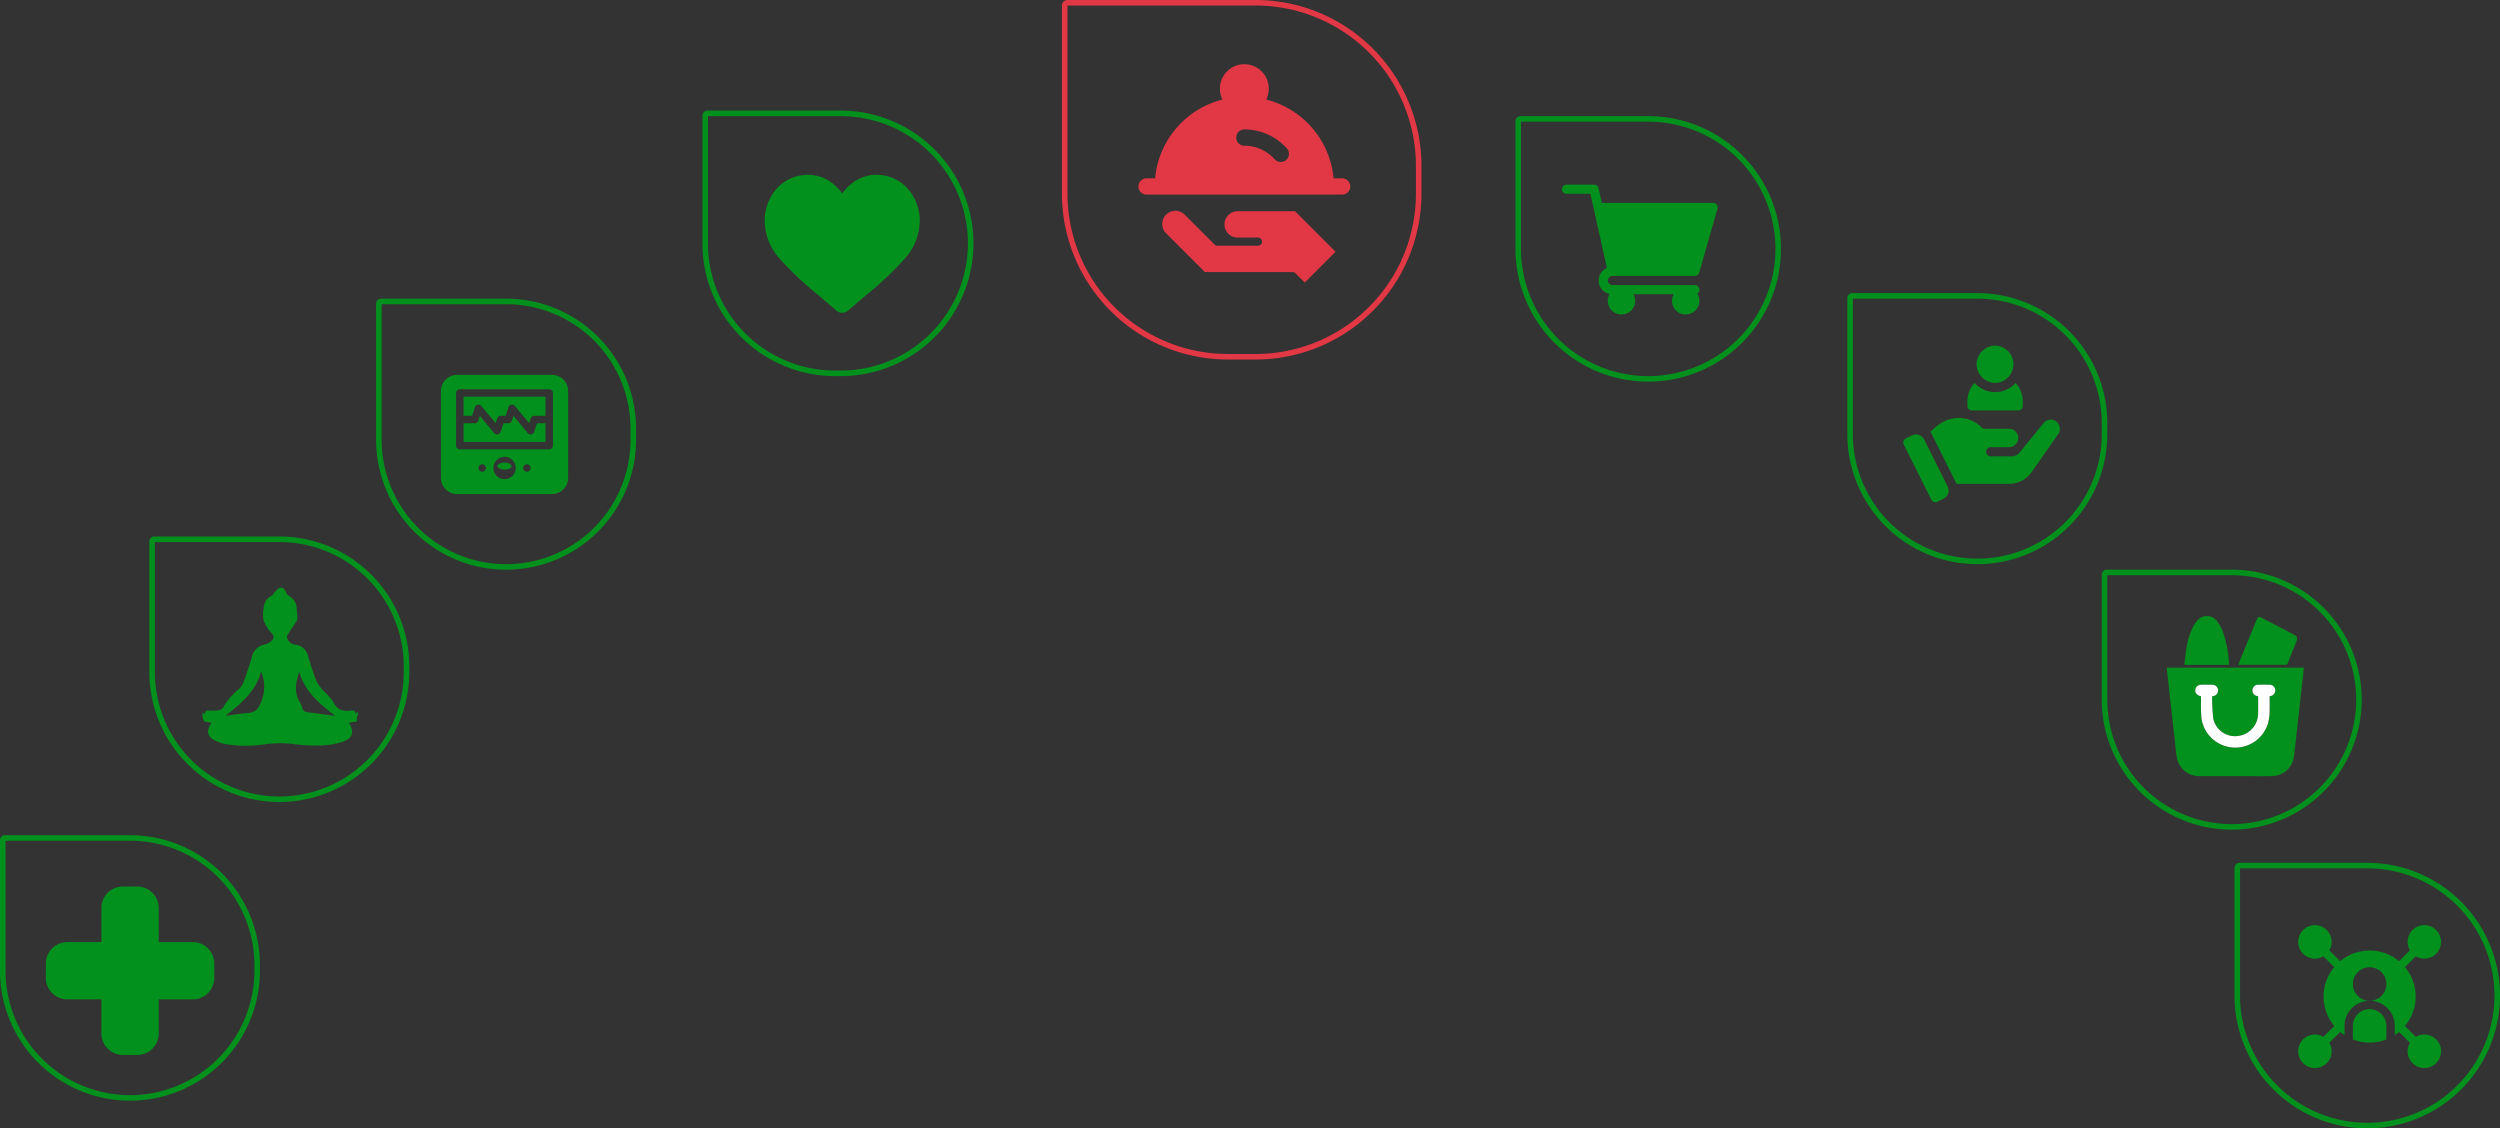 <svg xmlns="http://www.w3.org/2000/svg" width="452" height="204" viewBox="0 0 452 204">
  <rect x="0" y="0" width="452" height="204" fill="#333333" stroke="none"/>
  <g id="icons" transform="translate(-106 -466)">
    <g id="Group_10742" data-name="Group 10742" transform="translate(244.257 497.607)">
      <g id="WELLNESS" transform="translate(0 0)">
        <g id="_684262" data-name="684262" transform="translate(0 0)">
          <g id="Group_10594" data-name="Group 10594" transform="translate(0 0)">
            <path id="_1077086" data-name="1077086" d="M25.808,2.441A7.538,7.538,0,0,0,20.2,0a7.052,7.052,0,0,0-4.4,1.52A9.011,9.011,0,0,0,14.016,3.38,9.006,9.006,0,0,0,12.235,1.52,7.051,7.051,0,0,0,7.831,0,7.538,7.538,0,0,0,2.224,2.441,8.762,8.762,0,0,0,0,8.424a10.433,10.433,0,0,0,2.78,6.829,59.285,59.285,0,0,0,6.96,6.532c.964.822,2.057,1.753,3.192,2.746a1.646,1.646,0,0,0,2.167,0c1.135-.993,2.229-1.925,3.193-2.747a59.251,59.251,0,0,0,6.959-6.532,10.432,10.432,0,0,0,2.78-6.829,8.761,8.761,0,0,0-2.224-5.983Zm0,0" transform="translate(0 0)" fill="#02911c"/>
          </g>
        </g>
      </g>
    </g>
    <g id="Group_10744" data-name="Group 10744" transform="translate(114.292 626.285)">
      <g id="medical" transform="translate(0 0)">
        <g id="_119059" data-name="119059" transform="translate(0 0)">
          <path id="Path_6045" data-name="Path 6045" d="M26.569,10.045H20.407V3.882A3.882,3.882,0,0,0,16.525,0h-2.6a3.882,3.882,0,0,0-3.882,3.882v6.163H3.883A3.882,3.882,0,0,0,0,13.927v2.6A3.882,3.882,0,0,0,3.883,20.4h6.163v6.163a3.883,3.883,0,0,0,3.882,3.883h2.6a3.882,3.882,0,0,0,3.882-3.883V20.4h6.163a3.882,3.882,0,0,0,3.883-3.881v-2.6A3.882,3.882,0,0,0,26.569,10.045Z" transform="translate(-0.002 0)" fill="#02911c"/>
        </g>
      </g>
    </g>
    <g id="Group_10740" data-name="Group 10740" transform="translate(142.601 572.24)">
      <g id="spiritual" transform="translate(0)">
        <g id="Group_10697" data-name="Group 10697" transform="translate(0)">
          <path id="Path_6274" data-name="Path 6274" d="M198.278,150.624c1.061,1.728.694,2.887-1.309,3.5a14.542,14.542,0,0,1-3.892.619,31.356,31.356,0,0,1-5.194-.307,19.878,19.878,0,0,0-4.945.112,22.444,22.444,0,0,1-7.048-.074,7.677,7.677,0,0,1-1.623-.516c-1.611-.75-1.886-1.866-.816-3.329l-1.317-.216a4.184,4.184,0,0,1-.327-.8,4.644,4.644,0,0,1,.027-.862l.469.33c-.1-.664.242-.7.733-.664a7.7,7.7,0,0,0,1.781-.051,1.248,1.248,0,0,0,.757-.559,12.215,12.215,0,0,1,2.82-3.284,3.4,3.4,0,0,0,.9-1.418c.527-1.433,1-2.887,1.435-4.351a2.877,2.877,0,0,1,2.362-2.278,2.6,2.6,0,0,0,1.247-.708c.38-.374.466-.781-.022-1.32a6.586,6.586,0,0,1-1.483-2.393,6.426,6.426,0,0,1,.079-2.5,2.5,2.5,0,0,1,1.5-1.95c.165-.084.222-.358.369-.5.327-.323.638-.792,1.03-.884.559-.131.91.33,1.114.872a1.2,1.2,0,0,0,.487.59,2.62,2.62,0,0,1,1.411,2.184c.049.559.124,1.115.149,1.675a1.225,1.225,0,0,1-.137.672c-.516.821-1.081,1.611-1.6,2.431a.936.936,0,0,0-.136.662,1.765,1.765,0,0,0,1.571,1.214,2.682,2.682,0,0,1,2.235,2.094c.455,1.511.918,3.026,1.507,4.488a7.272,7.272,0,0,0,1.293,1.789,10.973,10.973,0,0,1,1.778,2.027c.686,1.475,1.808,1.675,3.172,1.512.57-.069.894.042.8.775l.236-.484.283.146c-.1.336-.206.669-.277,1.009a1.954,1.954,0,0,0,.045.514ZM182.4,141.4c-1,3.633-3.713,5.853-6.482,7.98,1.384-.181,2.76-.414,4.146-.525a2.273,2.273,0,0,0,2.1-1.479A7.022,7.022,0,0,0,182.4,141.4Zm13.4,7.984c-2.788-2.109-5.478-4.353-6.508-7.979-.6,1.894-1,3.735.12,5.544a3.065,3.065,0,0,1,.435.991c.111.574.462.729.975.791C192.486,148.939,194.146,149.169,195.8,149.389Z" transform="translate(-171.792 -126.197)" fill="#02911c"/>
        </g>
      </g>
    </g>
    <g id="Rectangle_17672" data-name="Rectangle 17672" transform="translate(298 466)" fill="none" stroke="#e23744" stroke-width="1">
      <path d="M0,0H35A30,30,0,0,1,65,30v5A30,30,0,0,1,35,65H30A30,30,0,0,1,0,35V0A0,0,0,0,1,0,0Z" stroke="none"/>
      <path d="M1,.5H35A29.5,29.5,0,0,1,64.5,30v5A29.5,29.5,0,0,1,35,64.5H30A29.5,29.5,0,0,1,.5,35V1A.5.5,0,0,1,1,.5Z" fill="none"/>
    </g>
    <g id="Group_10739" data-name="Group 10739" transform="translate(311.826 477.616)">
      <g id="spiritual-2" data-name="spiritual" transform="translate(0)">
        <g id="_348885" data-name="348885" transform="translate(0)">
          <g id="Group_10699" data-name="Group 10699" transform="translate(0)">
            <g id="Group_10698" data-name="Group 10698">
              <path id="Path_6281" data-name="Path 6281" d="M44.406,20.625H42.865A16.242,16.242,0,0,0,30.686,6.383a4.42,4.42,0,1,0-7.917,0A16.243,16.243,0,0,0,10.59,20.625H9.049a1.473,1.473,0,0,0,0,2.946H44.406a1.473,1.473,0,0,0,0-2.947ZM34.3,17.3a1.473,1.473,0,0,1-2.08-.115,7.378,7.378,0,0,0-5.491-2.456,1.473,1.473,0,0,1,0-2.946,10.327,10.327,0,0,1,7.686,3.437A1.473,1.473,0,0,1,34.3,17.3Z" transform="translate(-7.576)" fill="#e23744"/>
            </g>
          </g>
          <g id="Group_10701" data-name="Group 10701" transform="translate(4.317 26.518)">
            <g id="Group_10700" data-name="Group 10700">
              <path id="Path_6282" data-name="Path 6282" d="M87.581,344.023H77.2a2.382,2.382,0,1,0,0,4.764h3.7a.737.737,0,0,1,0,1.473h-7.35a.738.738,0,0,1-.521-.216l-5.377-5.377a2.382,2.382,0,1,0-3.368,3.369l6.988,6.987H87.129a.737.737,0,0,1,.521.216l1.684,1.684,5.574-5.574Z" transform="translate(-63.579 -343.97)" fill="#e23744"/>
            </g>
          </g>
        </g>
      </g>
    </g>
    <g id="Group_10737" data-name="Group 10737" transform="translate(450.112 528.489)">
      <g id="spiritual-3" data-name="spiritual" transform="translate(0 0)">
        <g id="_686348" data-name="686348" transform="translate(0)">
          <g id="Group_10704" data-name="Group 10704" transform="translate(13.256)">
            <g id="Group_10703" data-name="Group 10703">
              <path id="Path_6287" data-name="Path 6287" d="M213.4,0a3.416,3.416,0,0,0-3.373,3.373A3.416,3.416,0,0,0,213.4,6.746,3.374,3.374,0,0,0,213.4,0Z" transform="translate(-210.029)" fill="#02911c"/>
            </g>
          </g>
          <g id="Group_10706" data-name="Group 10706" transform="translate(11.597 6.746)">
            <g id="Group_10705" data-name="Group 10705">
              <path id="Path_6288" data-name="Path 6288" d="M188.743,122a4.947,4.947,0,0,1-3.682,1.659A5.068,5.068,0,0,1,181.323,122a4.939,4.939,0,0,0-1.294,3.318v.829a.829.829,0,0,0,.829.829h8.35a.829.829,0,0,0,.829-.829v-.829A4.939,4.939,0,0,0,188.743,122Z" transform="translate(-180.029 -122)" fill="#02911c"/>
            </g>
          </g>
          <g id="Group_10708" data-name="Group 10708" transform="translate(0 16.066)">
            <g id="Group_10707" data-name="Group 10707" transform="translate(0)">
              <path id="Path_6289" data-name="Path 6289" d="M8.038,299.925,3.811,291.45A1.659,1.659,0,0,0,1.59,290.7l-1.1.547a.83.83,0,0,0-.373,1.115l4.977,9.954a.83.83,0,0,0,1.111.373l1.091-.54A1.659,1.659,0,0,0,8.038,299.925Z" transform="translate(-0.024 -290.532)" fill="#02911c"/>
            </g>
          </g>
          <g id="Group_10710" data-name="Group 10710" transform="translate(4.921 13.077)">
            <g id="Group_10709" data-name="Group 10709">
              <path id="Path_6290" data-name="Path 6290" d="M111.727,237.1a1.654,1.654,0,0,0-2.19.216L105,242.889a2.005,2.005,0,0,1-1.228.531H99.91a.829.829,0,0,1,0-1.659h3.318a1.659,1.659,0,1,0,0-3.318H98.882c-.413,0-.62-.262-.946-.548a5.772,5.772,0,0,0-5.149-1.26,6.051,6.051,0,0,0-2.547,1.271l-.025-.02-1.2,1.056,4.715,9.454h9.5a5,5,0,0,0,3.981-1.991l4.866-6.968A1.672,1.672,0,0,0,111.727,237.1Z" transform="translate(-89.016 -236.479)" fill="#02911c"/>
            </g>
          </g>
        </g>
      </g>
    </g>
    <g id="Group_10741" data-name="Group 10741" transform="translate(185.722 533.77)">
      <g id="CARDIO" transform="translate(0 0)">
        <g id="_1694114" data-name="1694114" transform="translate(0)">
          <g id="_2446672" data-name="2446672">
            <path id="Path_6263" data-name="Path 6263" d="M20.075,16H2.919A2.922,2.922,0,0,0,0,18.919V34.637a2.922,2.922,0,0,0,2.919,2.919H20.075a2.922,2.922,0,0,0,2.919-2.919V18.919A2.922,2.922,0,0,0,20.075,16ZM7.455,33.515a.674.674,0,1,1,.674-.674A.674.674,0,0,1,7.455,33.515ZM11.5,34.862a2.021,2.021,0,1,1,2.021-2.021A2.023,2.023,0,0,1,11.5,34.862Zm4.042-1.347a.674.674,0,1,1,.674-.674A.674.674,0,0,1,15.539,33.515ZM20.254,28.8a.674.674,0,0,1-.674.674H3.413a.674.674,0,0,1-.674-.674V19.278a.674.674,0,0,1,.674-.674H19.581a.674.674,0,0,1,.674.674Z" transform="translate(0 -16)" fill="#02911c"/>
            <ellipse id="Ellipse_102" data-name="Ellipse 102" cx="1.271" cy="0.636" rx="1.271" ry="0.636" transform="translate(10.226 15.862)" fill="#02911c"/>
            <path id="Path_6264" data-name="Path 6264" d="M103.765,184.185a.674.674,0,0,1-1.157.218l-2.594-3.113-.291.874a.674.674,0,0,1-.639.461h-.862l-.52,1.56a.674.674,0,0,1-1.157.218l-2.594-3.113-.291.874a.674.674,0,0,1-.639.461H91v3.368h14.82v-3.368h-1.535Z" transform="translate(-86.913 -173.867)" fill="#02911c"/>
            <path id="Path_6265" data-name="Path 6265" d="M91,107.458h1.535l.52-1.56a.674.674,0,0,1,1.157-.218l2.594,3.113.291-.874a.674.674,0,0,1,.639-.461H98.6l.52-1.56a.674.674,0,0,1,1.157-.218l2.594,3.113.291-.874a.674.674,0,0,1,.639-.461h2.021V104H91Z" transform="translate(-86.913 -100.048)" fill="#02911c"/>
          </g>
        </g>
      </g>
    </g>
    <g id="Group_10743" data-name="Group 10743" transform="translate(521.511 633.265)">
      <g id="social" transform="translate(0)">
        <g id="_1170653" data-name="1170653" transform="translate(0)">
          <path id="Path_6279" data-name="Path 6279" d="M199.027,301A3.031,3.031,0,0,0,196,304.027v2.449a8.214,8.214,0,0,0,6.055,0v-2.449A3.031,3.031,0,0,0,199.027,301Zm0,0" transform="translate(-186.111 -285.813)" fill="#02911c"/>
          <path id="Path_6280" data-name="Path 6280" d="M22.806,19.778a2.993,2.993,0,0,0-1.528.429l-1.98-1.98A8.264,8.264,0,0,0,19.31,7.592l1.968-1.967a2.993,2.993,0,0,0,1.528.429,3.027,3.027,0,1,0-3.027-3.027,2.991,2.991,0,0,0,.429,1.528L18.24,6.522a8.3,8.3,0,0,0-10.646,0L5.626,4.555a2.991,2.991,0,0,0,.429-1.528A3.027,3.027,0,1,0,3.028,6.054a2.993,2.993,0,0,0,1.528-.429L6.524,7.592a8.264,8.264,0,0,0,.012,10.635l-1.98,1.98a2.994,2.994,0,0,0-1.528-.429,3.027,3.027,0,1,0,3.027,3.027,2.991,2.991,0,0,0-.429-1.528L7.6,19.306a8.436,8.436,0,0,0,.778.579V18.214a4.546,4.546,0,0,1,4.541-4.541,3.027,3.027,0,1,1,3.027-3.027,3.031,3.031,0,0,1-3.027,3.027,4.546,4.546,0,0,1,4.541,4.541v1.671a8.436,8.436,0,0,0,.778-.579l1.972,1.972a2.991,2.991,0,0,0-.429,1.528,3.027,3.027,0,1,0,3.027-3.027Zm0,0" transform="translate(0 0.001)" fill="#02911c"/>
        </g>
      </g>
    </g>
    <g id="Group_10736" data-name="Group 10736" transform="translate(388.377 499.381)">
      <g id="shopping" transform="translate(0 0)">
        <g id="_1170627" data-name="1170627" transform="translate(0)">
          <path id="Path_6275" data-name="Path 6275" d="M9.135,16.51H24.05a.823.823,0,0,0,.793-.6l3.3-11.557A.824.824,0,0,0,27.352,3.3H7.23L6.64.647A.825.825,0,0,0,5.833,0H.825a.826.826,0,0,0,0,1.651H5.171L8.152,15.065a2.475,2.475,0,0,0,.984,4.747H24.05a.825.825,0,1,0,0-1.651H9.135a.826.826,0,0,1,0-1.651Zm0,0" transform="translate(0 0)" fill="#02911c"/>
          <path id="Path_6276" data-name="Path 6276" d="M151,362.481A2.477,2.477,0,1,0,153.477,360,2.479,2.479,0,0,0,151,362.481Zm0,0" transform="translate(-142.69 -341.478)" fill="#02911c"/>
          <path id="Path_6277" data-name="Path 6277" d="M362,362.481A2.476,2.476,0,1,0,364.48,360,2.479,2.479,0,0,0,362,362.481Zm0,0" transform="translate(-342.082 -341.478)" fill="#02911c"/>
        </g>
      </g>
    </g>
    <g id="Group_10738" data-name="Group 10738" transform="translate(497.754 577.387)">
      <g id="shopping-2" data-name="shopping" transform="translate(0 0)">
        <g id="Group_10702" data-name="Group 10702" transform="translate(0)">
          <path id="Path_6283" data-name="Path 6283" d="M49.6,89.96H74.386c-.075.692-.146,1.362-.221,2.032q-.374,3.366-.75,6.732c-.276,2.457-.528,4.917-.841,7.37a4.042,4.042,0,0,1-3.907,3.469c-1.527.031-3.055.01-4.583.01q-4.26,0-8.521,0a4.07,4.07,0,0,1-4.127-3.256c-.2-.953-.251-1.939-.361-2.91q-.381-3.381-.753-6.764-.363-3.254-.725-6.507A1.242,1.242,0,0,1,49.6,89.96Zm6.183,5.178c0,.337-.006.68,0,1.023a26.189,26.189,0,0,0,.091,3.027,6.179,6.179,0,0,0,12.037.773,8.3,8.3,0,0,0,.258-1.874c.042-.986.011-1.975.011-2.962.079-.014.133-.021.185-.034a1.033,1.033,0,0,0-.231-2.047c-.667-.005-1.334-.007-2,0a1.031,1.031,0,0,0-.247,2.038c.07.019.141.033.226.052,0,1.052.01,2.095,0,3.137a4.144,4.144,0,0,1-3.733,4.054,4.02,4.02,0,0,1-4.378-3.147A30.9,30.9,0,0,1,57.8,95.14c.118-.024.159-.031.2-.04a1.034,1.034,0,0,0-.211-2.055c-.667-.005-1.334-.009-2,0a1.024,1.024,0,0,0-1.006.8C54.631,94.454,55.01,94.95,55.788,95.138Z" transform="translate(-49.596 -80.632)" fill="#02911c"/>
          <path id="Path_6284" data-name="Path 6284" d="M199.782-7.81c.051-.14.09-.258.136-.372q1.569-3.834,3.139-7.668c.257-.627.445-.71.977-.431l5.831,3.051c.6.315.679.563.4,1.269q-.764,1.929-1.53,3.858c-.072.184-.133.317-.346.317-2.806-.011-5.612-.007-8.418-.008C199.918-7.793,199.866-7.8,199.782-7.81Z" transform="translate(-186.851 16.6)" fill="#02911c"/>
          <path id="Path_6285" data-name="Path 6285" d="M94.624-9.564H86.55c.078-.71.14-1.406.234-2.1a15.452,15.452,0,0,1,1.043-4.153,7.133,7.133,0,0,1,.886-1.534,2.289,2.289,0,0,1,3.862.055,7.115,7.115,0,0,1,.907,1.658A20.856,20.856,0,0,1,94.624-9.564Z" transform="translate(-83.368 18.379)" fill="#02911c"/>
          <path id="Path_6286" data-name="Path 6286" d="M110.47,127.813c-.777-.188-1.157-.683-1.008-1.294a1.024,1.024,0,0,1,1.005-.8c.667-.009,1.334,0,2,0a1.034,1.034,0,0,1,.211,2.055c-.04.009-.081.017-.2.04a30.9,30.9,0,0,0,.207,4.038A4.02,4.02,0,0,0,117.066,135a4.144,4.144,0,0,0,3.733-4.054c.012-1.042,0-2.085,0-3.137-.085-.019-.156-.033-.226-.052a1.031,1.031,0,0,1,.247-2.038c.667-.007,1.334-.006,2,0a1.033,1.033,0,0,1,.231,2.047c-.052.013-.105.019-.185.034,0,.987.031,1.976-.011,2.962a8.294,8.294,0,0,1-.258,1.874,6.179,6.179,0,0,1-12.037-.773,26.193,26.193,0,0,1-.091-3.027C110.464,128.494,110.47,128.151,110.47,127.813Z" transform="translate(-104.279 -113.308)" fill="#fff"/>
        </g>
      </g>
    </g>
    <g id="Rectangle_1849" data-name="Rectangle 1849" transform="translate(106 617)" fill="none" stroke="#02911c" stroke-width="1">
      <path d="M0,0H23.5A23.5,23.5,0,0,1,47,23.5v1A23.5,23.5,0,0,1,23.5,48h0A23.5,23.5,0,0,1,0,24.5V0A0,0,0,0,1,0,0Z" stroke="none"/>
      <path d="M.89.5H23.5a23,23,0,0,1,23,23v1a23,23,0,0,1-23,23h0a23,23,0,0,1-23-23V.89A.39.39,0,0,1,.89.5Z" fill="none"/>
    </g>
    <g id="Rectangle_17665" data-name="Rectangle 17665" transform="translate(133 563)" fill="none" stroke="#02911c" stroke-width="1">
      <path d="M0,0H23.5A23.5,23.5,0,0,1,47,23.5v1A23.5,23.5,0,0,1,23.5,48h0A23.5,23.5,0,0,1,0,24.5V0A0,0,0,0,1,0,0Z" stroke="none"/>
      <path d="M.89.5H23.5a23,23,0,0,1,23,23v1a23,23,0,0,1-23,23h0a23,23,0,0,1-23-23V.89A.39.39,0,0,1,.89.5Z" fill="none"/>
    </g>
    <g id="Rectangle_17666" data-name="Rectangle 17666" transform="translate(174 520)" fill="none" stroke="#02911c" stroke-width="1">
      <path d="M0,0H23.5A23.5,23.5,0,0,1,47,23.5v2A23.5,23.5,0,0,1,23.5,49h0A23.5,23.5,0,0,1,0,25.5V0A0,0,0,0,1,0,0Z" stroke="none"/>
      <path d="M.89.5H23.5a23,23,0,0,1,23,23v2a23,23,0,0,1-23,23h0a23,23,0,0,1-23-23V.89A.39.39,0,0,1,.89.5Z" fill="none"/>
    </g>
    <g id="Rectangle_17667" data-name="Rectangle 17667" transform="translate(233 486)" fill="none" stroke="#02911c" stroke-width="1">
      <path d="M0,0H25A24,24,0,0,1,49,24v0A24,24,0,0,1,25,48H24A24,24,0,0,1,0,24V0A0,0,0,0,1,0,0Z" stroke="none"/>
      <path d="M.9.5H25A23.5,23.5,0,0,1,48.5,24v0A23.5,23.5,0,0,1,25,47.5H24A23.5,23.5,0,0,1,.5,24V.9A.4.4,0,0,1,.9.5Z" fill="none"/>
    </g>
    <g id="Rectangle_17668" data-name="Rectangle 17668" transform="translate(380 487)" fill="none" stroke="#02911c" stroke-width="1">
      <path d="M0,0H24A24,24,0,0,1,48,24v0A24,24,0,0,1,24,48h0A24,24,0,0,1,0,24V0A0,0,0,0,1,0,0Z" stroke="none"/>
      <path d="M.9.5H24A23.5,23.5,0,0,1,47.5,24v0A23.5,23.5,0,0,1,24,47.5h0A23.5,23.5,0,0,1,.5,24V.9A.4.4,0,0,1,.9.5Z" fill="none"/>
    </g>
    <g id="Rectangle_17669" data-name="Rectangle 17669" transform="translate(440 519)" fill="none" stroke="#02911c" stroke-width="1">
      <path d="M0,0H23.5A23.5,23.5,0,0,1,47,23.5v2A23.5,23.5,0,0,1,23.5,49h0A23.5,23.5,0,0,1,0,25.5V0A0,0,0,0,1,0,0Z" stroke="none"/>
      <path d="M.89.5H23.5a23,23,0,0,1,23,23v2a23,23,0,0,1-23,23h0a23,23,0,0,1-23-23V.89A.39.39,0,0,1,.89.5Z" fill="none"/>
    </g>
    <g id="Rectangle_17670" data-name="Rectangle 17670" transform="translate(486 569)" fill="none" stroke="#02911c" stroke-width="1">
      <path d="M0,0H23.5A23.5,23.5,0,0,1,47,23.5v0A23.5,23.5,0,0,1,23.5,47h0A23.5,23.5,0,0,1,0,23.5V0A0,0,0,0,1,0,0Z" stroke="none"/>
      <path d="M.89.5H23.5a23,23,0,0,1,23,23v0a23,23,0,0,1-23,23h0a23,23,0,0,1-23-23V.89A.39.39,0,0,1,.89.5Z" fill="none"/>
    </g>
    <g id="Rectangle_17671" data-name="Rectangle 17671" transform="translate(510 622)" fill="none" stroke="#02911c" stroke-width="1">
      <path d="M0,0H24A24,24,0,0,1,48,24v0A24,24,0,0,1,24,48h0A24,24,0,0,1,0,24V0A0,0,0,0,1,0,0Z" stroke="none"/>
      <path d="M.9.5H24A23.5,23.5,0,0,1,47.5,24v0A23.5,23.5,0,0,1,24,47.5h0A23.5,23.5,0,0,1,.5,24V.9A.4.4,0,0,1,.9.5Z" fill="none"/>
    </g>
  </g>
</svg>
